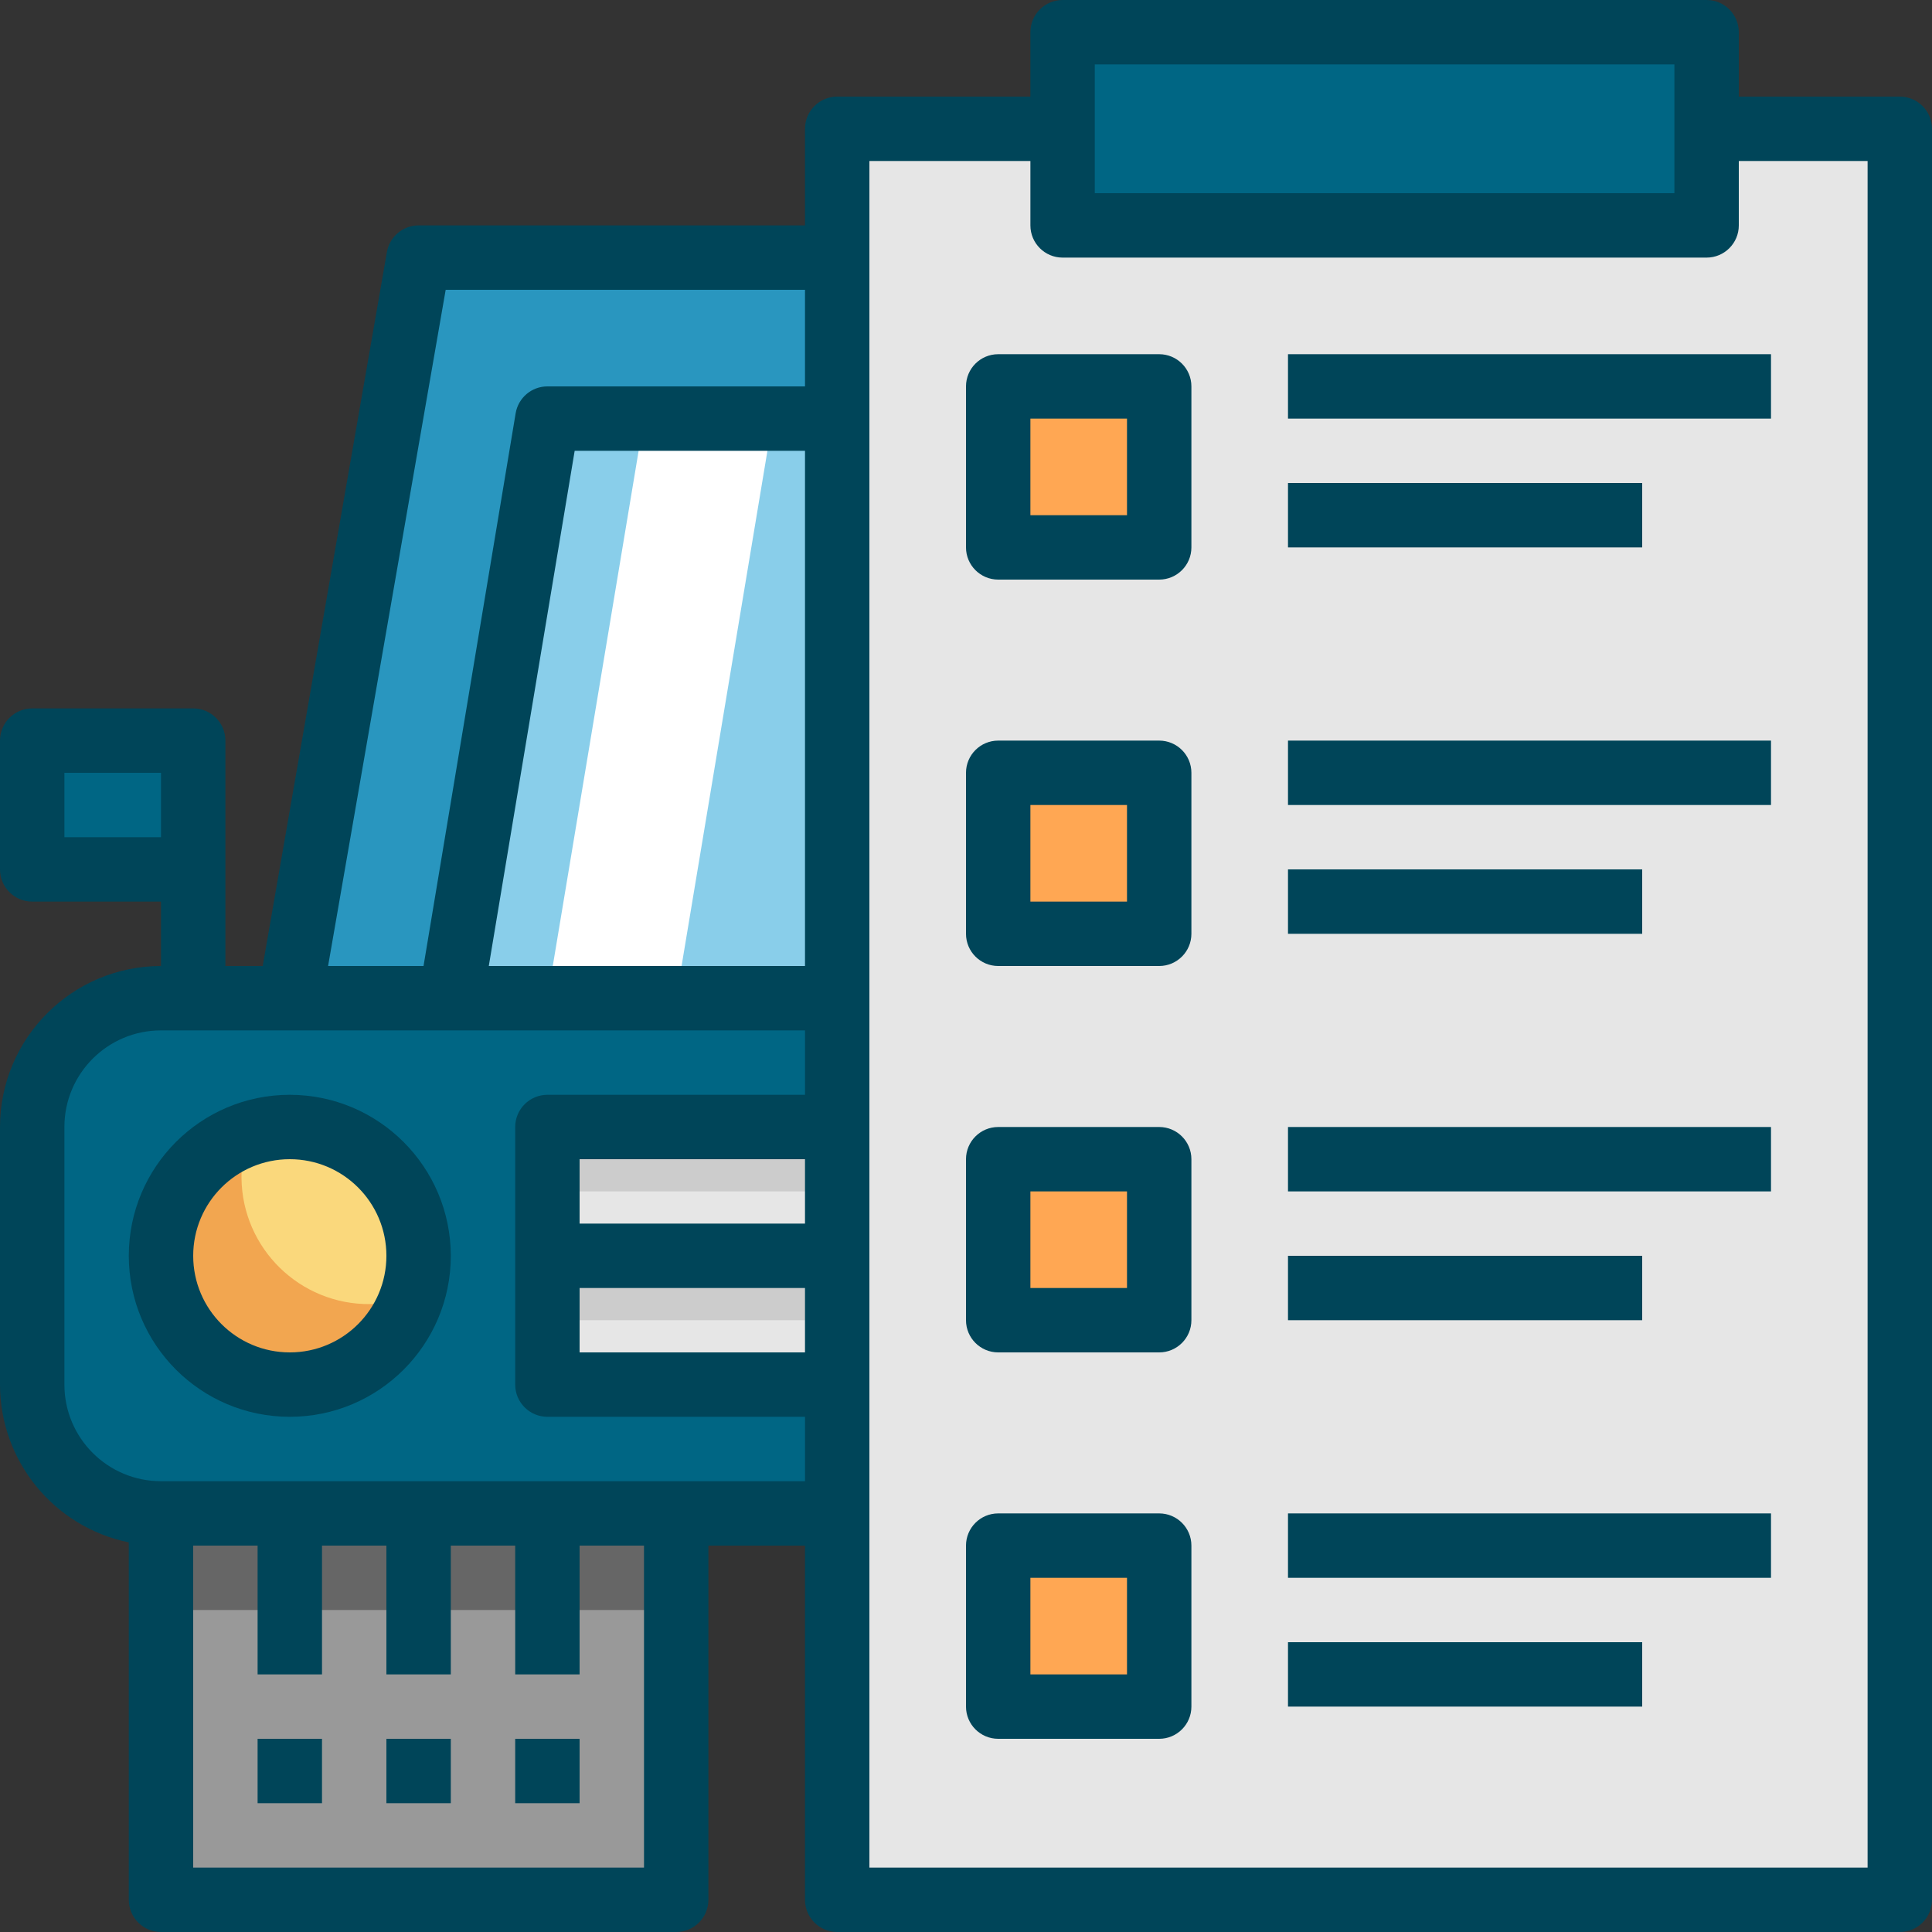 <?xml version="1.0" encoding="iso-8859-1"?>
<!-- Generator: Adobe Illustrator 19.0.0, SVG Export Plug-In . SVG Version: 6.00 Build 0)  -->
<svg version="1.1" id="Capa_1" xmlns="http://www.w3.org/2000/svg" xmlns:xlink="http://www.w3.org/1999/xlink" x="0px" y="0px"
	 viewBox="0 0 512 512" style="enable-background:new 0 0 512 512;" xml:space="preserve">
<rect x="0" y="0" width="512" height="512" fill="#333333" stroke="none"/>
<path style="fill:#006684;" d="M230.4,264.533H42.667c-18.85,0-34.133,15.283-34.133,34.133v68.267
	c0,18.85,15.283,34.133,34.133,34.133H230.4V264.533z"/>
<circle style="fill:#FAD87C;" cx="76.8" cy="332.8" r="34.133"/>
<g style="opacity:0.5;enable-background:new    ;">
	<path style="fill:#E97424;" d="M98.133,345.6c-18.645,0.205-33.92-14.737-34.133-33.382c-0.043-3.959,0.606-7.893,1.929-11.622
		c-17.835,5.956-27.469,25.242-21.513,43.076c5.956,17.835,25.242,27.469,43.076,21.513c10.155-3.388,18.125-11.358,21.513-21.513
		C105.506,344.9,101.837,345.549,98.133,345.6z"/>
</g>
<g>
	<rect x="145.067" y="298.667" style="fill:#E6E6E6;" width="85.333" height="34.133"/>
	<rect x="145.067" y="332.8" style="fill:#E6E6E6;" width="85.333" height="34.133"/>
</g>
<g>
	<rect x="145.067" y="298.667" style="fill:#CCCCCC;" width="85.333" height="17.067"/>
	<rect x="145.067" y="332.8" style="fill:#CCCCCC;" width="85.333" height="17.067"/>
</g>
<rect x="221.867" y="34.133" style="fill:#E6E6E6;" width="281.6" height="469.333"/>
<rect x="281.6" y="8.533" style="fill:#006684;" width="170.667" height="51.2"/>
<g>
	<rect x="264.533" y="102.4" style="fill:#FFA753;" width="42.667" height="42.667"/>
	<rect x="264.533" y="204.8" style="fill:#FFA753;" width="42.667" height="42.667"/>
	<rect x="264.533" y="307.2" style="fill:#FFA753;" width="42.667" height="42.667"/>
	<rect x="264.533" y="409.6" style="fill:#FFA753;" width="42.667" height="42.667"/>
</g>
<polygon style="fill:#89CEEA;" points="221.867,264.533 119.467,264.533 145.067,110.933 221.867,110.933 "/>
<polygon style="fill:#FFFFFF;" points="170.667,110.933 145.067,264.533 179.2,264.533 204.8,110.933 "/>
<polygon style="fill:#2996BF;" points="119.467,264.533 76.8,264.533 110.933,68.267 221.867,68.267 221.867,110.933 
	145.067,110.933 "/>
<rect x="8.533" y="196.267" style="fill:#006684;" width="42.667" height="34.133"/>
<rect x="42.667" y="401.067" style="fill:#999999;" width="136.533" height="102.4"/>
<rect x="42.667" y="401.067" style="fill:#666666;" width="136.533" height="25.6"/>
<g>
	<path style="fill:#004559;" d="M503.467,25.6H460.8V8.533c0-4.71-3.823-8.533-8.533-8.533H281.6c-4.71,0-8.533,3.823-8.533,8.533
		V25.6h-51.2c-4.71,0-8.533,3.823-8.533,8.533v25.6h-102.4c-4.147,0-7.697,2.987-8.405,7.074L69.623,256h-9.89v-59.733
		c0-4.71-3.823-8.533-8.533-8.533H8.533c-4.71,0-8.533,3.823-8.533,8.533V230.4c0,4.71,3.823,8.533,8.533,8.533h34.133V256
		C19.115,256.026,0.026,275.115,0,298.667v68.267c0.026,20.267,14.285,37.734,34.133,41.813v94.72c0,4.71,3.823,8.533,8.533,8.533
		H179.2c4.71,0,8.533-3.823,8.533-8.533V409.6h25.6v93.867c0,4.71,3.823,8.533,8.533,8.533h281.6c4.71,0,8.533-3.823,8.533-8.533
		V34.133C512,29.423,508.177,25.6,503.467,25.6z M17.067,204.8h25.6v17.067h-25.6V204.8z M118.11,76.8h95.223v25.6h-68.267
		c-4.164,0-7.723,3.012-8.414,7.125L112.239,256H86.946L118.11,76.8z M213.333,119.467V256h-83.797l22.758-136.533H213.333z
		 M170.667,494.933H51.2V409.6h17.067v34.133h17.067V409.6H102.4v34.133h17.067V409.6h17.067v34.133H153.6V409.6h17.067V494.933z
		 M42.667,392.533c-14.14,0-25.6-11.46-25.6-25.6v-68.267c0-14.14,11.46-25.6,25.6-25.6h170.667v17.067h-68.267
		c-4.71,0-8.533,3.823-8.533,8.533v68.267c0,4.71,3.823,8.533,8.533,8.533h68.267v17.067H42.667z M153.6,341.333h59.733V358.4H153.6
		V341.333z M153.6,324.267V307.2h59.733v17.067H153.6z M290.133,17.067h153.6V51.2h-153.6V17.067z M494.933,494.933H230.4V42.667
		h42.667v17.067c0,4.71,3.823,8.533,8.533,8.533h170.667c4.71,0,8.533-3.823,8.533-8.533V42.667h34.133V494.933z"/>
	<path style="fill:#004559;" d="M76.8,290.133c-23.561,0-42.667,19.106-42.667,42.667s19.106,42.667,42.667,42.667
		s42.667-19.106,42.667-42.667C119.441,309.248,100.352,290.159,76.8,290.133z M76.8,358.4c-14.14,0-25.6-11.46-25.6-25.6
		s11.46-25.6,25.6-25.6s25.6,11.46,25.6,25.6S90.94,358.4,76.8,358.4z"/>
	<rect x="136.533" y="460.8" style="fill:#004559;" width="17.067" height="17.067"/>
	<rect x="102.4" y="460.8" style="fill:#004559;" width="17.067" height="17.067"/>
	<rect x="68.267" y="460.8" style="fill:#004559;" width="17.067" height="17.067"/>
	<path style="fill:#004559;" d="M307.2,93.867h-42.667c-4.71,0-8.533,3.823-8.533,8.533v42.667c0,4.71,3.823,8.533,8.533,8.533
		H307.2c4.71,0,8.533-3.823,8.533-8.533V102.4C315.733,97.69,311.91,93.867,307.2,93.867z M298.667,136.533h-25.6v-25.6h25.6
		V136.533z"/>
	<rect x="341.333" y="93.867" style="fill:#004559;" width="128" height="17.067"/>
	<rect x="341.333" y="128" style="fill:#004559;" width="93.867" height="17.067"/>
	<path style="fill:#004559;" d="M307.2,196.267h-42.667c-4.71,0-8.533,3.823-8.533,8.533v42.667c0,4.71,3.823,8.533,8.533,8.533
		H307.2c4.71,0,8.533-3.823,8.533-8.533V204.8C315.733,200.09,311.91,196.267,307.2,196.267z M298.667,238.933h-25.6v-25.6h25.6
		V238.933z"/>
	<rect x="341.333" y="196.267" style="fill:#004559;" width="128" height="17.067"/>
	<rect x="341.333" y="230.4" style="fill:#004559;" width="93.867" height="17.067"/>
	<path style="fill:#004559;" d="M307.2,298.667h-42.667c-4.71,0-8.533,3.823-8.533,8.533v42.667c0,4.71,3.823,8.533,8.533,8.533
		H307.2c4.71,0,8.533-3.823,8.533-8.533V307.2C315.733,302.49,311.91,298.667,307.2,298.667z M298.667,341.333h-25.6v-25.6h25.6
		V341.333z"/>
	<rect x="341.333" y="298.667" style="fill:#004559;" width="128" height="17.067"/>
	<rect x="341.333" y="332.8" style="fill:#004559;" width="93.867" height="17.067"/>
	<path style="fill:#004559;" d="M307.2,401.067h-42.667c-4.71,0-8.533,3.823-8.533,8.533v42.667c0,4.71,3.823,8.533,8.533,8.533
		H307.2c4.71,0,8.533-3.823,8.533-8.533V409.6C315.733,404.89,311.91,401.067,307.2,401.067z M298.667,443.733h-25.6v-25.6h25.6
		V443.733z"/>
	<rect x="341.333" y="401.067" style="fill:#004559;" width="128" height="17.067"/>
	<rect x="341.333" y="435.2" style="fill:#004559;" width="93.867" height="17.067"/>
</g>
<g>
</g>
<g>
</g>
<g>
</g>
<g>
</g>
<g>
</g>
<g>
</g>
<g>
</g>
<g>
</g>
<g>
</g>
<g>
</g>
<g>
</g>
<g>
</g>
<g>
</g>
<g>
</g>
<g>
</g>
</svg>
